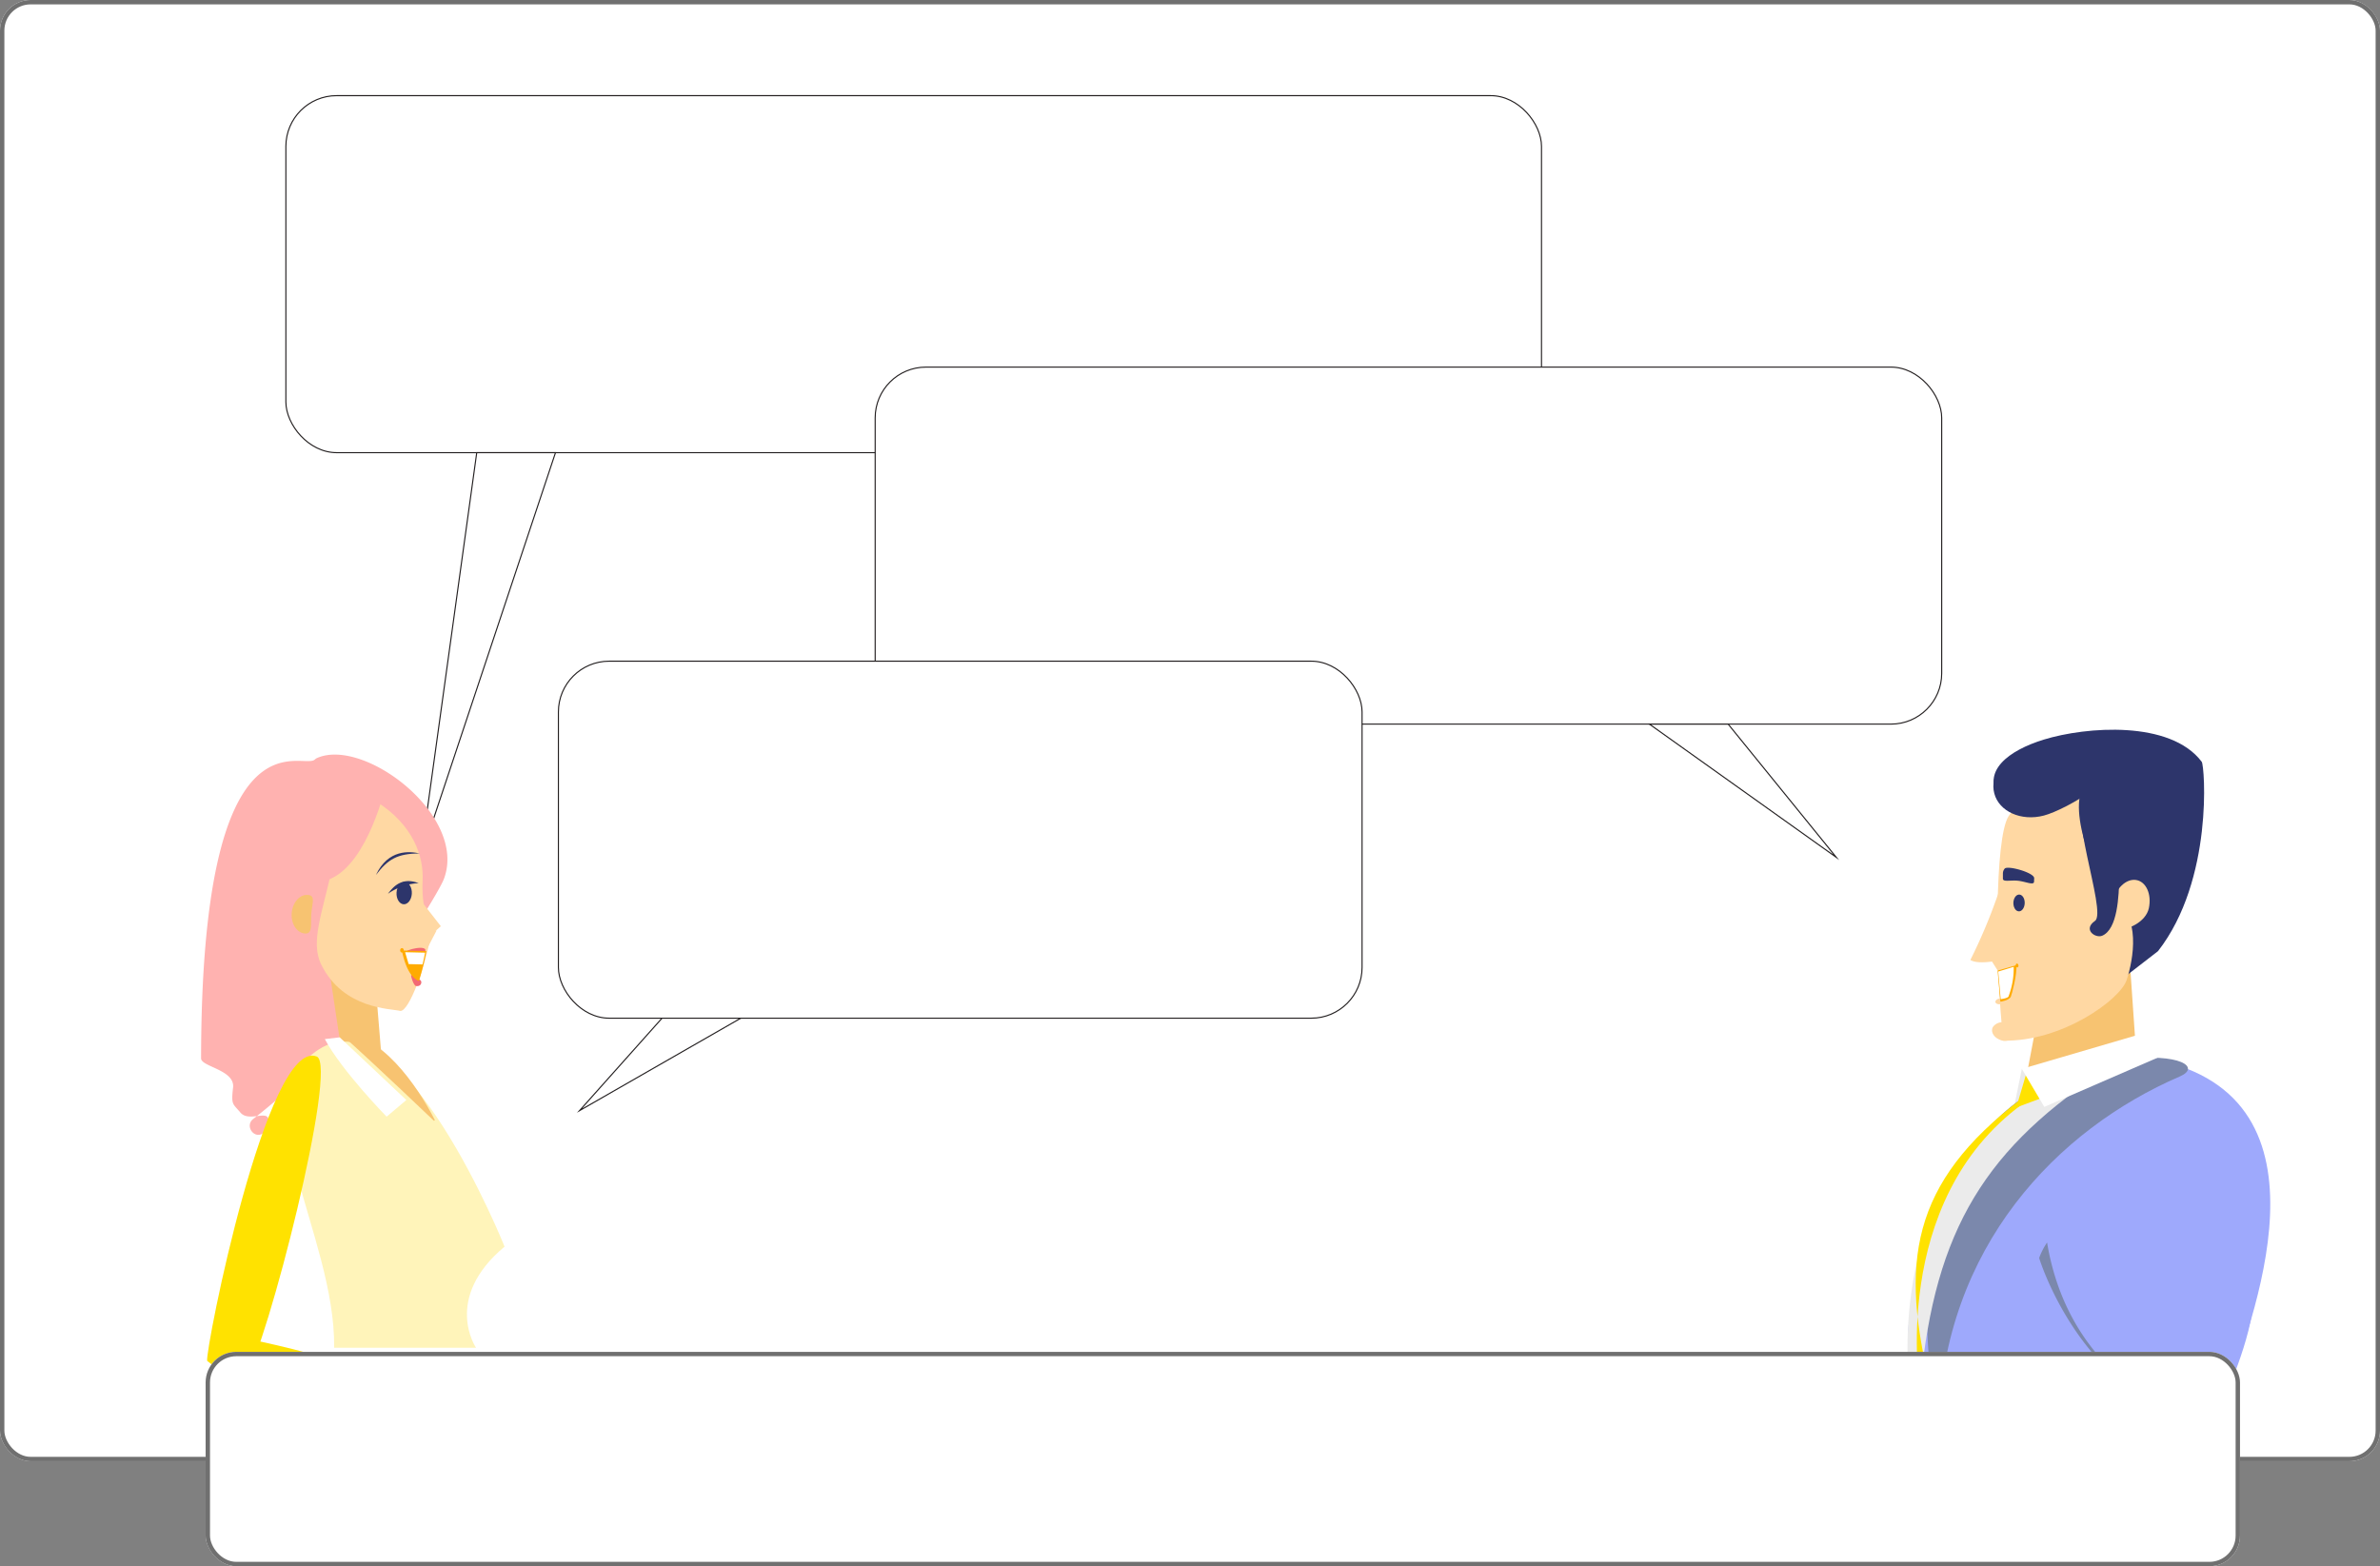 <svg xmlns="http://www.w3.org/2000/svg" width="544" height="358" viewBox="0 0 544 358">
  <rect x="0" y="0" width="544" height="358" fill="#808080" stroke="none"/>
  <g id="Group_17414" data-name="Group 17414" transform="translate(-30 -1967)">
    <g id="Rectangle_5943" data-name="Rectangle 5943" transform="translate(30 1967)" fill="#fff" stroke="#707070" stroke-width="1">
      <rect width="544" height="334" rx="7" stroke="none"/>
      <rect x="0.5" y="0.5" width="543" height="333" rx="6.5" fill="none"/>
    </g>
    <g id="Group_17254" data-name="Group 17254" transform="translate(60.343 1988.862)">
      <g id="Group_16939" data-name="Group 16939" transform="translate(35)">
        <g id="Group_16938" data-name="Group 16938">
          <g id="Group_16937" data-name="Group 16937">
            <rect id="Rectangle_5794" data-name="Rectangle 5794" width="287" height="81.603" rx="11.604" fill="#fff" stroke="#231f20" stroke-miterlimit="10" stroke-width="0.25"/>
            <path id="Path_4017" data-name="Path 4017" d="M530.833,2630.211l-12.809,92.5,30.807-92.5Z" transform="translate(-487.208 -2548.604)" fill="#fff" stroke="#231f20" stroke-miterlimit="10" stroke-width="0.25"/>
          </g>
        </g>
      </g>
      <g id="Group_16951" data-name="Group 16951" transform="translate(-3.964 150.621)">
        <path id="Path_4018" data-name="Path 4018" d="M615.889,2931.955c5.364-14.389-18.193-32.318-28.987-27.6a1.942,1.942,0,0,0-.541.36c-2.837,2.619-25.909-12.984-25.994,68.315,0,1.9,7.784,2.619,7.312,6.66s-.065,3.625,1.672,5.71,5.621-.242,6.319,1.221a2.619,2.619,0,0,1-1.114,3.524c-2.091,1.411-4.268-1.709-2.282-3.263,7-5.479,20.49-17.039,28.548-30.45C601.468,2955.357,614.464,2935.777,615.889,2931.955Z" transform="translate(-540.784 -2903.585)" fill="#ffb2b0"/>
        <g id="Group_16950" data-name="Group 16950" transform="translate(0 5.534)">
          <g id="Group_16944" data-name="Group 16944" transform="translate(20.955 31.597)">
            <g id="Group_16942" data-name="Group 16942" transform="translate(18.334)">
              <g id="Group_16941" data-name="Group 16941">
                <g id="Group_16940" data-name="Group 16940">
                  <path id="Path_4019" data-name="Path 4019" d="M628.04,2995.012l11.721,7.363,2.1,25.345-9.417-3.406Z" transform="translate(-620.262 -2995.012)" fill="#f7c371"/>
                  <path id="Path_4020" data-name="Path 4020" d="M619.595,3135.09c.348-25.97-21.725-56.474-3.462-68.215,19.391-12.466,42.418,45.1,42.418,45.1-14.208,11.871-6.528,23.109-6.528,23.109" transform="translate(-608.889 -3036.64)" fill="#fff4ba"/>
                  <path id="Path_4021" data-name="Path 4021" d="M630.014,3063.123l3.406-.4,15.227,14.325-4.508,3.806S633.921,3070.436,630.014,3063.123Z" transform="translate(-621.435 -3035.224)" fill="#fff"/>
                  <path id="Path_4022" data-name="Path 4022" d="M660.623,3080.9c.073-.052.14-.1.213-.155-4.018-8.017-12.8-20.3-21.281-19.507C647.275,3068.127,660.623,3080.9,660.623,3080.9Z" transform="translate(-627.102 -3034.322)" fill="#f7c371"/>
                </g>
              </g>
            </g>
            <g id="Group_16943" data-name="Group 16943" transform="translate(0 31.684)">
              <path id="Path_4023" data-name="Path 4023" d="M588.8,3073.221c-11.345-4.378-25.508,67.018-25.038,69.566,0,0,7.034,5.982,8.841,3.529C577.273,3139.969,593.861,3075.175,588.8,3073.221Z" transform="translate(-563.746 -3073.028)" fill="#ffe200"/>
              <path id="Path_4024" data-name="Path 4024" d="M608.528,3246.487c5.372-7.533-37.429-15.9-39.4-16.022,0,0-5.505,3.9-4.273,5.849C570.232,3244.832,606.129,3249.851,608.528,3246.487Z" transform="translate(-564.298 -3166.525)" fill="#ffe200"/>
            </g>
          </g>
          <g id="Group_16949" data-name="Group 16949" transform="translate(40.279)">
            <g id="Group_16948" data-name="Group 16948">
              <g id="Group_16947" data-name="Group 16947">
                <g id="Group_16946" data-name="Group 16946" transform="translate(0 4.176)">
                  <path id="Path_4025" data-name="Path 4025" d="M644.6,2976.384c2,.048,5.821-10.2,7.076-18.091.414-2.6-2.391-2.977-2-11.883.229-5.229-2.014-12.527-10.649-17.931-8.153-5.1-9.154,11.116-9.952,14.849-2.273,10.634-5.161,17.277-2.545,22.511C631.632,2976.061,642.448,2975.817,644.6,2976.384Z" transform="translate(-619.736 -2927.496)" fill="#ffd8a3"/>
                  <path id="Path_4026" data-name="Path 4026" d="M672.433,3012.977a.46.46,0,0,1,.428-.49.485.485,0,0,1,.387.541.462.462,0,0,1-.43.49A.483.483,0,0,1,672.433,3012.977Z" transform="translate(-647.616 -2977.97)" fill="#ffab00"/>
                  <path id="Path_4027" data-name="Path 4027" d="M670.364,2977.713c.081-1.4.93-2.483,1.893-2.412s1.682,1.268,1.6,2.672-.929,2.484-1.893,2.412S670.283,2979.117,670.364,2977.713Z" transform="translate(-646.384 -2955.884)" fill="#2d356b"/>
                  <path id="Path_4028" data-name="Path 4028" d="M665.54,2977.684c1.4-1.912,3.374-3.8,7.021-2.43A13.445,13.445,0,0,0,665.54,2977.684Z" transform="translate(-643.523 -2955.579)" fill="#2d356b"/>
                  <path id="Path_4029" data-name="Path 4029" d="M678.577,3027.642c.067-.324,1.043.854,1.518.906,1.343.147.918,1.854-.419,1.57C679.154,3030.007,678.508,3027.985,678.577,3027.642Z" transform="translate(-651.263 -2986.936)" fill="#f36973"/>
                  <path id="Path_4030" data-name="Path 4030" d="M676,3013.311c-.9-.384,5.292-2.01,4.128.05C679.711,3013.76,676.464,3013.508,676,3013.311Z" transform="translate(-649.682 -2977.882)" fill="#f36973"/>
                  <path id="Path_4031" data-name="Path 4031" d="M668.784,2958.8c-2.267-.513-7.214-1.034-10,4.916C661.535,2960.13,663.631,2958.818,668.784,2958.8Z" transform="translate(-639.513 -2945.911)" fill="#2d356b"/>
                  <path id="Path_4032" data-name="Path 4032" d="M687.2,2993.076l-3.115.872.077-7.9,4.476,5.733Z" transform="translate(-654.535 -2962.267)" fill="#ffd8a3"/>
                  <path id="Path_4033" data-name="Path 4033" d="M686.673,3007.272l2.521-4.834-2.32-.138Z" transform="translate(-656.073 -2971.919)" fill="#ffd8a3"/>
                  <path id="Path_4034" data-name="Path 4034" d="M677.305,3020.8a58.444,58.444,0,0,0,1.69-6.821l-5.586-.133S674.377,3019.783,677.305,3020.8Z" transform="translate(-648.196 -2978.775)" fill="#ffab00"/>
                  <path id="Path_4035" data-name="Path 4035" d="M676,3017.525l3.182.076c.2-.857.4-1.754.575-2.685l-4.566-.109Z" transform="translate(-649.255 -2979.348)" fill="#fff"/>
                  <path id="Path_4036" data-name="Path 4036" d="M615.821,2986.892c.184-2.434,1.052-4.211-.794-4.346s-3.5,1.728-3.682,4.164,1.169,4.519,3.019,4.656S615.639,2989.329,615.821,2986.892Z" transform="translate(-611.328 -2960.185)" fill="#f7c371"/>
                </g>
                <path id="Path_4037" data-name="Path 4037" d="M642.92,2917.218c-1.4,5.776-5.64,20.365-13.833,23.162,0,0-4.861-12.836,2.792-17.578C641.541,2916.812,642.92,2917.218,642.92,2917.218Z" transform="translate(-620.97 -2917.212)" fill="#ffb2b0"/>
              </g>
            </g>
          </g>
        </g>
      </g>
      <g id="Group_16936" data-name="Group 16936" transform="translate(169.697 62.051)">
        <g id="Group_16935" data-name="Group 16935" transform="translate(0 0)">
          <g id="Group_16934" data-name="Group 16934">
            <rect id="Rectangle_5793" data-name="Rectangle 5793" width="243.776" height="81.603" rx="11.604" fill="#fff" stroke="#231f20" stroke-miterlimit="10" stroke-width="0.25"/>
            <path id="Path_4016" data-name="Path 4016" d="M1370.584,2865.07l42.712,30.446-24.714-30.446Z" transform="translate(-1193.613 -2783.463)" fill="#fff" stroke="#231f20" stroke-miterlimit="10" stroke-width="0.25"/>
          </g>
        </g>
      </g>
      <g id="Group_16960" data-name="Group 16960" transform="translate(385.974 144.936)">
        <g id="Group_16958" data-name="Group 16958" transform="translate(19.671 0)">
          <g id="Group_16956" data-name="Group 16956">
            <path id="Path_4038" data-name="Path 4038" d="M1491.66,3079.044l2.087.63.933,5.154-4.621,2.088Z" transform="translate(-1465.514 -3001.522)" fill="#eaeaea"/>
            <path id="Path_4039" data-name="Path 4039" d="M1498.076,3016.268l19.068-8,2.151,31.2-27.393,9.268Z" transform="translate(-1466.609 -2959.491)" fill="#f7c371"/>
            <line id="Line_19" data-name="Line 19" x2="37.102" y2="9.707" transform="translate(2.346 148.804)" fill="#eaeaea"/>
            <path id="Path_4040" data-name="Path 4040" d="M1429.957,3140.952c-1.917-31.612,31.521-74.631,60.029-66.5,39.622,11.3,16.22,63.716,12.216,77.449" transform="translate(-1429.774 -2998.201)" fill="#9ea9fc"/>
            <path id="Path_4041" data-name="Path 4041" d="M1561.96,3188.187c3.466-7.039,6.85-27.764,10.16-45.093,1.236-6.47,12.735,5.382,15.044,21.033,1.432,9.708-4.991,22.808-6.523,28.064" transform="translate(-1508.214 -3038.49)" fill="#9ea9fc"/>
            <path id="Path_4042" data-name="Path 4042" d="M1443.268,3156.875c1.131-40.927,27.175-67.789,55.181-79.861,4.7-2.028.359-5.457-13.164-3.889C1473.187,3074.576,1429.569,3085.816,1443.268,3156.875Z" transform="translate(-1436.162 -2997.771)" fill="#7b88ac"/>
            <path id="Path_4043" data-name="Path 4043" d="M1432.921,3144.778c3.831-34.47,16.246-52.816,45.823-71.071-11.8,1.415-56.773,16.613-47.993,82.8C1430.977,3158.209,1432.259,3150.736,1432.921,3144.778Z" transform="translate(-1429.622 -2998.353)" fill="#ebebeb"/>
            <path id="Path_4044" data-name="Path 4044" d="M1457,3285.091" transform="translate(-1445.884 -3123.889)" fill="#9999a5"/>
            <path id="Path_4045" data-name="Path 4045" d="M1497.852,3085.809l-6.965,2.594,2.273-7.705,1.316-.749Z" transform="translate(-1466.006 -3002.06)" fill="#ffe200"/>
            <path id="Path_4046" data-name="Path 4046" d="M1437.864,3162.434l-2.6.183s-7.261-43.12,23.5-65.551l-.407-1.085C1433.091,3115.255,1430.5,3133.451,1437.864,3162.434Z" transform="translate(-1432.38 -3011.581)" fill="#ffe200"/>
            <path id="Path_4047" data-name="Path 4047" d="M1494,3067.294l27.443-8.036,3.642,5.455-25.95,11.268Z" transform="translate(-1467.855 -2989.772)" fill="#fff"/>
            <g id="Group_16955" data-name="Group 16955" transform="translate(14.386)">
              <path id="Path_4048" data-name="Path 4048" d="M1515.679,2938.782c12.729-16.293,10.676-42.39,10-43.283-7.173-9.549-26.427-8.048-36.066-5.09-8.127,2.493-14.414,7.253-10.127,13.514,1.48,2.163,7.826-3.048,9.826-2.852,3.78.372,7.8,52.066,7.8,52.066Z" transform="translate(-1472.799 -2888.164)" fill="#2d356b"/>
              <g id="Group_16953" data-name="Group 16953" transform="translate(0 12.194)">
                <g id="Group_16952" data-name="Group 16952">
                  <path id="Path_4049" data-name="Path 4049" d="M1478.335,3017.924l-2.039-3.218,2.58-1.7Z" transform="translate(-1471.726 -2974.496)" fill="#ffd8a3"/>
                  <path id="Path_4050" data-name="Path 4050" d="M1509.81,2963.217c-1.447,4.43-14.758,14.135-28.2,13.845-1.922-17.426-1.949-46.263,1.19-51.256,3.088-4.913,15.861-8.75,17.475-7.312-4.568,5.713,3.432,24.223,6.218,25.874C1513.282,2948.393,1511.321,2958.595,1509.81,2963.217Z" transform="translate(-1474.095 -2918.188)" fill="#ffd8a3"/>
                  <path id="Path_4051" data-name="Path 4051" d="M1465.044,2994.557a123.77,123.77,0,0,0,6.268-14.887c1.882-5.549,1.683,14.689,1.683,14.689S1467.044,2995.879,1465.044,2994.557Z" transform="translate(-1465.044 -2954.129)" fill="#ffd8a3"/>
                  <path id="Path_4052" data-name="Path 4052" d="M1478.965,3056.818c-1.368-.544-2.073-1.813-1.571-2.834a2.661,2.661,0,0,1,3.387-.864c1.371.544,2.074,1.814,1.573,2.834A2.662,2.662,0,0,1,1478.965,3056.818Z" transform="translate(-1472.282 -2998.174)" fill="#ffd8a3"/>
                  <path id="Path_4053" data-name="Path 4053" d="M1479.114,3040.26c-.054-.352.334-.7.867-.787s1.008.136,1.063.488-.333.7-.865.786S1479.168,3040.612,1479.114,3040.26Z" transform="translate(-1473.396 -2990.206)" fill="#ffd8a3"/>
                </g>
                <path id="Path_4054" data-name="Path 4054" d="M1544.233,2977.834c.674-3.2,3.074-5.5,5.36-5.145s3.594,3.236,2.921,6.432-4.953,5.152-7.24,4.8S1543.56,2981.031,1544.233,2977.834Z" transform="translate(-1511.718 -2950.534)" fill="#ffd8a3"/>
              </g>
              <path id="Path_4055" data-name="Path 4055" d="M1480.369,3021.911l.634,7.111s1.983-.254,2.393-1.155c.223-.491,1.469-5.144,1.253-7.2Z" transform="translate(-1474.145 -2966.856)" fill="#ffab00"/>
              <path id="Path_4056" data-name="Path 4056" d="M1480.7,3022.692l.567,6.316s1.465-.167,1.771-.576a17.765,17.765,0,0,0,1.2-6.811Z" transform="translate(-1474.341 -2967.42)" fill="#fff"/>
              <path id="Path_4057" data-name="Path 4057" d="M1483.344,2967.194a1.729,1.729,0,0,1,.413-1.153c.7-.769,6.778.939,6.734,2.2l-.03.791c-.032.908-1.854-.009-3.664-.212-1.73-.195-3.455.362-3.454-.494Z" transform="translate(-1475.911 -2934.299)" fill="#2d356b"/>
              <path id="Path_4058" data-name="Path 4058" d="M1489.248,2983.057c-.061-1.054.467-2,1.181-2.108s1.341.654,1.4,1.708-.466,2-1.18,2.108S1489.312,2984.11,1489.248,2983.057Z" transform="translate(-1479.416 -2943.26)" fill="#2d356b"/>
              <path id="Path_4059" data-name="Path 4059" d="M1490.551,3020.269c-.038-.244.07-.463.243-.49s.341.15.378.394-.07.462-.241.489S1490.589,3020.513,1490.551,3020.269Z" transform="translate(-1480.187 -2966.325)" fill="#ffab00"/>
              <g id="Group_16954" data-name="Group 16954" transform="translate(5.254 3.25)">
                <path id="Path_4060" data-name="Path 4060" d="M1529.019,2925.361c-5.8.633,4.294,26.585,1.417,28.585s.115,4.043,1.644,3.395c3.5-1.484,3.839-8.938,3.9-13.678C1536.056,2938.384,1529.51,2925.307,1529.019,2925.361Z" transform="translate(-1507.205 -2913.504)" fill="#2d356b"/>
                <path id="Path_4061" data-name="Path 4061" d="M1478.191,2907.476c-1.093-4.156,2.2-8.626,7.362-9.984s20.342-2.671,21.434,1.483-12.313,12.209-17.474,13.564S1479.283,2911.629,1478.191,2907.476Z" transform="translate(-1477.982 -2896.167)" fill="#2d356b"/>
              </g>
            </g>
          </g>
          <g id="Group_16957" data-name="Group 16957" transform="translate(30.103 88.655)">
            <path id="Path_4062" data-name="Path 4062" d="M1543.47,3106.626s-21.943-4.4-39.726,31.92" transform="translate(-1503.744 -3106.458)" fill="#9ea9fc"/>
            <path id="Path_4063" data-name="Path 4063" d="M1540.172,3217.693c-27.18-6.7-36.429-37.4-36.429-37.4a16.382,16.382,0,0,1,1.813-3.539C1511.262,3211.065,1541.3,3217.971,1540.172,3217.693Z" transform="translate(-1503.744 -3148.205)" fill="#7b88ac"/>
            <path id="Path_4064" data-name="Path 4064" d="M1557.042,3266.3" transform="translate(-1535.396 -3201.384)" fill="#2d356b"/>
          </g>
        </g>
      </g>
      <g id="Group_16933" data-name="Group 16933" transform="translate(97.292 129.269)">
        <g id="Group_16932" data-name="Group 16932" transform="translate(0 0)">
          <g id="Group_16931" data-name="Group 16931">
            <rect id="Rectangle_5792" data-name="Rectangle 5792" width="183.694" height="81.603" rx="11.604" fill="#fff" stroke="#231f20" stroke-miterlimit="10" stroke-width="0.25"/>
            <path id="Path_4015" data-name="Path 4015" d="M777.458,3105.313l-18.843,21.118,36.841-21.118Z" transform="translate(-753.775 -3023.706)" fill="#fff" stroke="#231f20" stroke-miterlimit="10" stroke-width="0.25"/>
          </g>
        </g>
      </g>
    </g>
    <g id="Rectangle_5944" data-name="Rectangle 5944" transform="translate(77 2276)" fill="#fff" stroke="#707070" stroke-width="1">
      <rect width="465" height="49" rx="7" stroke="none"/>
      <rect x="0.5" y="0.5" width="464" height="48" rx="6.5" fill="none"/>
    </g>
  </g>
</svg>
